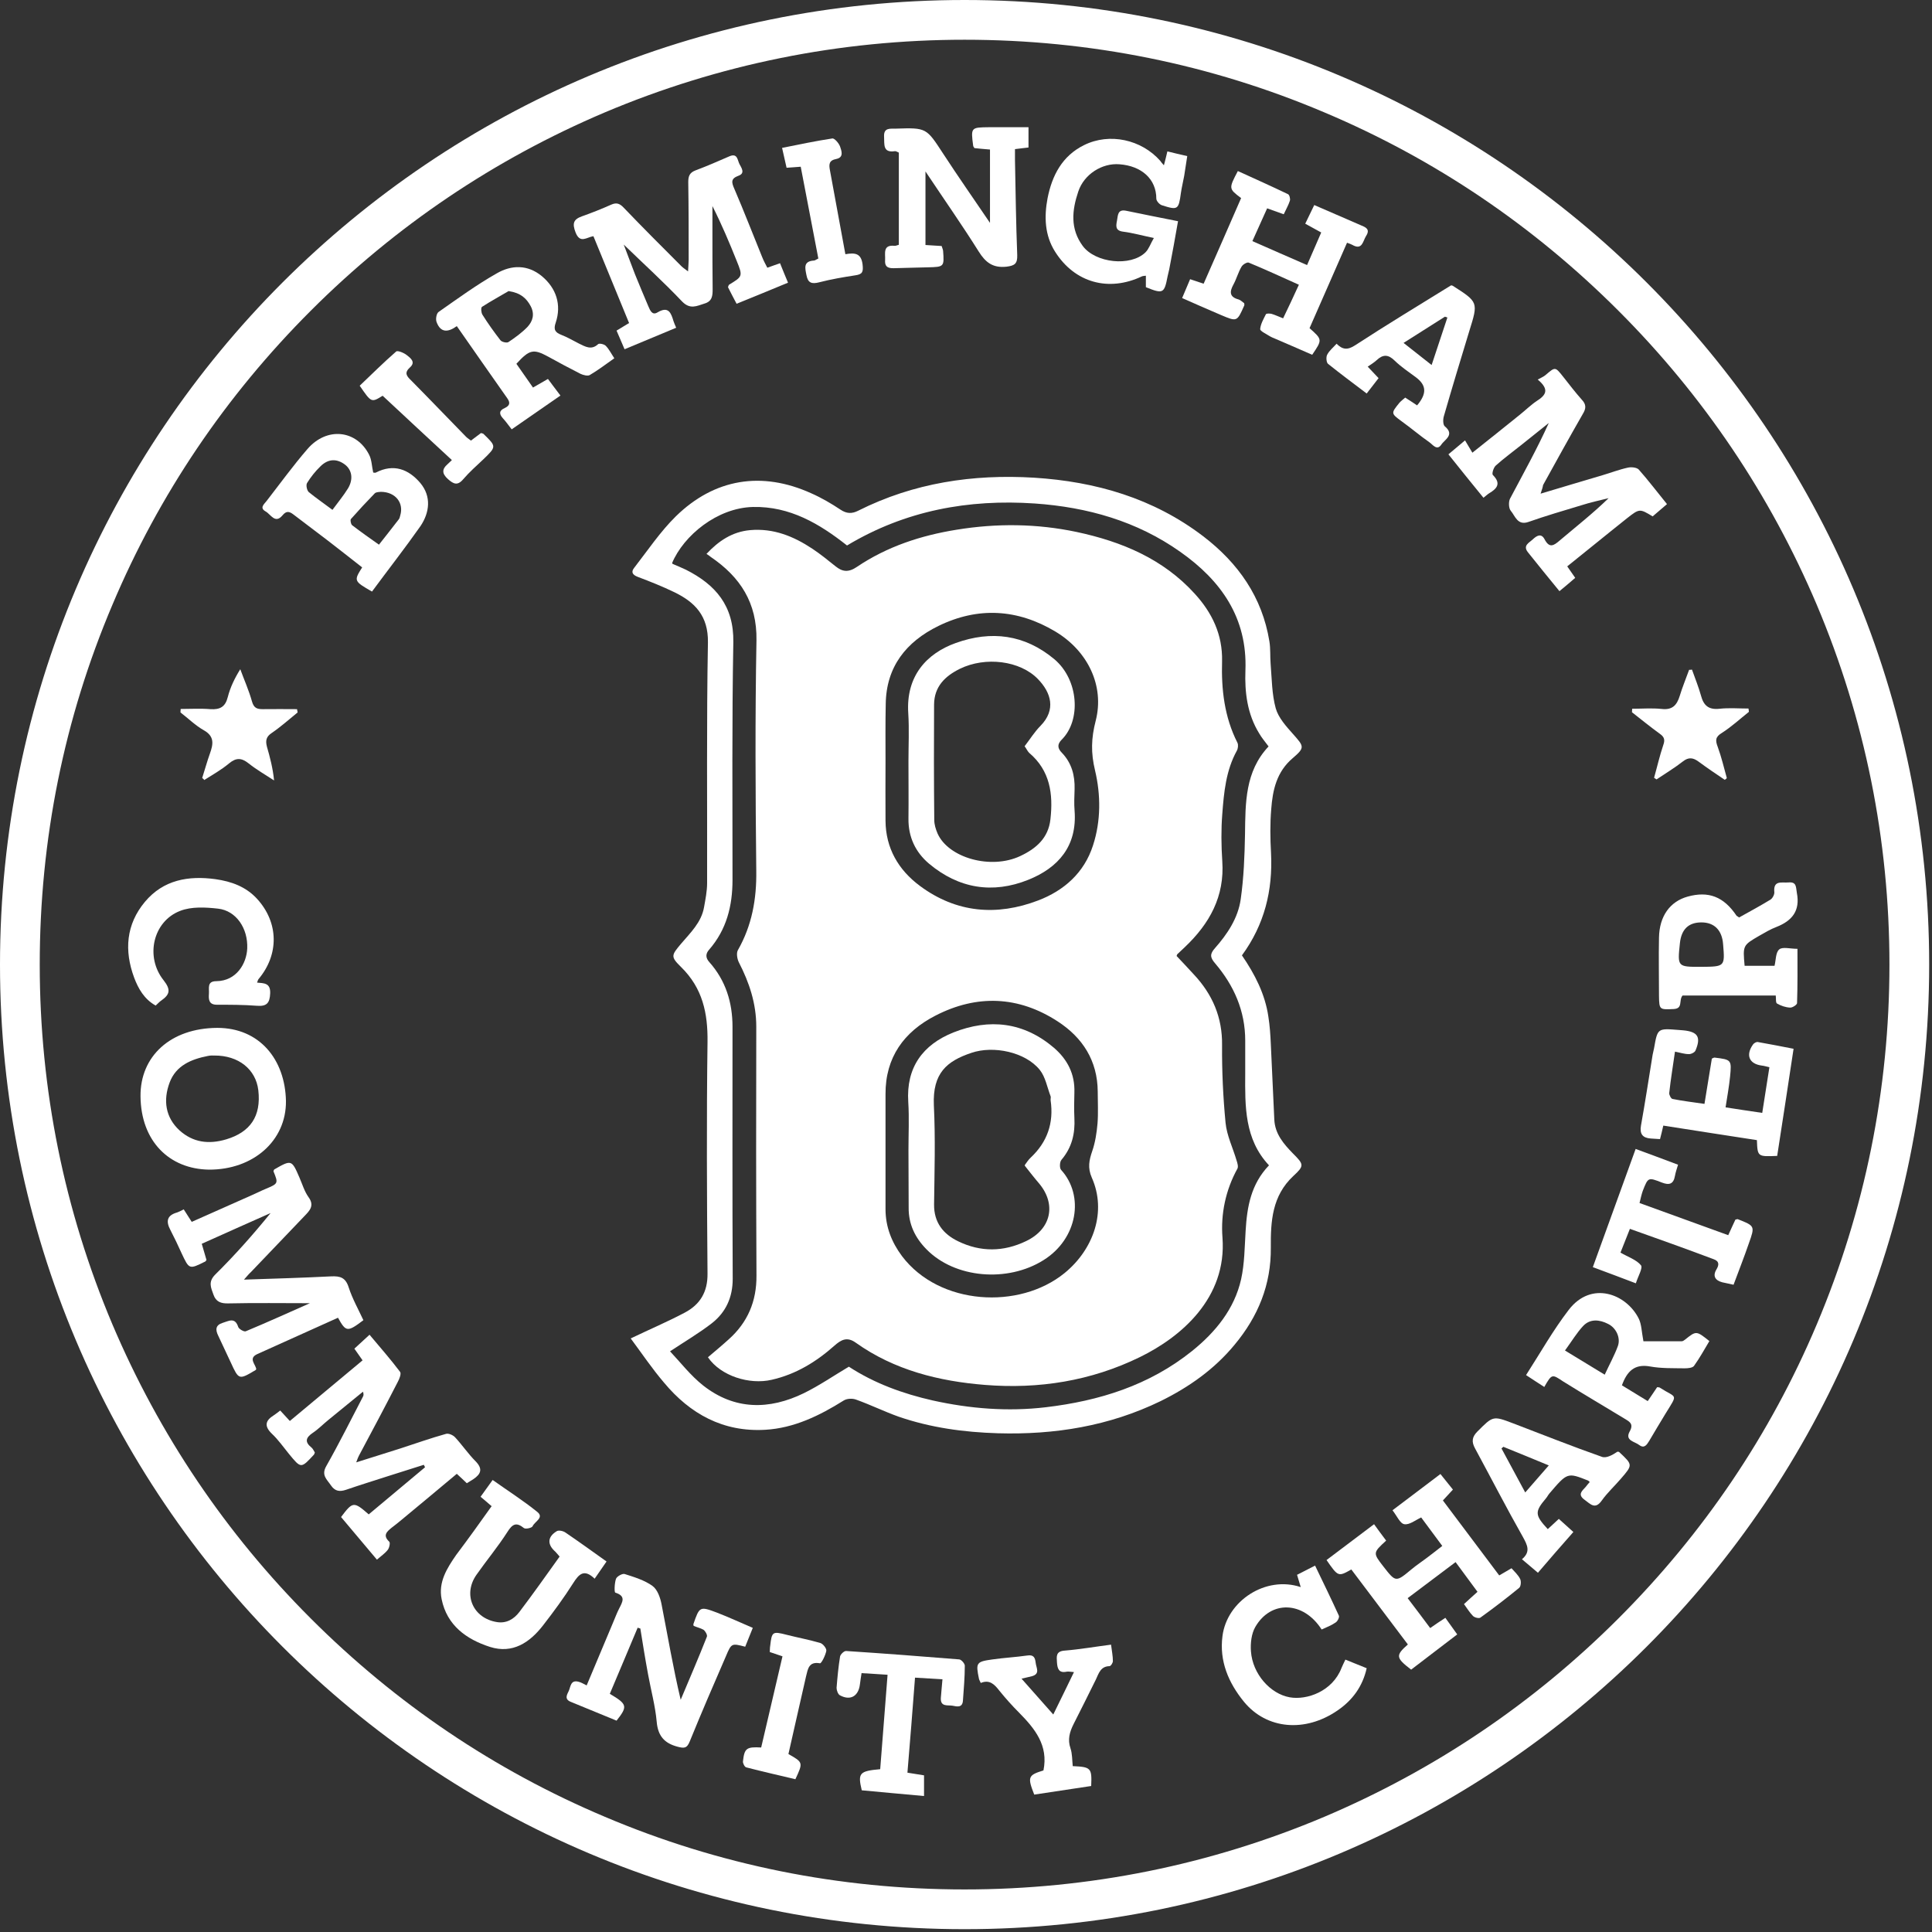 <svg width="137" height="137" viewBox="0 0 137 137" fill="none" xmlns="http://www.w3.org/2000/svg">
<rect x="0" y="0" width="137" height="137" fill="#333333" stroke="none"/>
<path d="M44.724 94.909C46.089 94.255 47.353 93.718 48.558 93.079C49.633 92.512 50.185 91.626 50.171 90.319C50.127 84.843 50.098 79.381 50.171 73.905C50.2 71.843 49.822 70.071 48.297 68.575C47.542 67.834 47.6 67.746 48.297 66.919C48.965 66.134 49.735 65.408 49.924 64.333C50.025 63.767 50.142 63.186 50.142 62.619C50.156 56.925 50.098 51.246 50.2 45.552C50.229 43.678 49.285 42.705 47.818 41.993C46.975 41.586 46.103 41.238 45.218 40.904C44.84 40.758 44.738 40.555 44.971 40.264C45.929 39.03 46.815 37.708 47.919 36.619C50.664 33.931 54.02 33.394 57.52 34.977C58.247 35.297 58.944 35.703 59.598 36.139C60.033 36.43 60.411 36.444 60.861 36.212C64.798 34.236 68.981 33.612 73.324 33.873C77.696 34.149 81.778 35.326 85.322 38.028C87.806 39.93 89.505 42.342 90.014 45.479C90.101 46.002 90.057 46.539 90.101 47.077C90.188 48.137 90.188 49.227 90.464 50.229C90.653 50.897 91.205 51.507 91.684 52.045C92.469 52.931 92.556 53.003 91.67 53.759C90.522 54.732 90.246 56.025 90.144 57.375C90.057 58.407 90.072 59.453 90.13 60.498C90.261 63.142 89.665 65.568 88.067 67.746C88.983 69.083 89.709 70.492 89.941 72.09C90.043 72.729 90.086 73.382 90.115 74.036C90.203 75.823 90.275 77.595 90.362 79.381C90.406 80.398 91.016 81.11 91.684 81.793C92.469 82.577 92.498 82.664 91.713 83.39C90.203 84.799 90.101 86.6 90.115 88.46C90.144 91.089 89.215 93.355 87.544 95.359C86.106 97.102 84.305 98.366 82.301 99.354C78.655 101.126 74.791 101.75 70.768 101.634C68.356 101.562 66.003 101.242 63.723 100.458C62.706 100.095 61.733 99.615 60.716 99.252C60.455 99.15 60.062 99.165 59.83 99.31C58.116 100.385 56.3 101.271 54.267 101.387C51.289 101.562 48.936 100.269 47.077 98.032C46.234 97.044 45.523 95.984 44.724 94.909ZM89.985 82.635C88.242 80.776 88.285 78.452 88.3 76.113C88.3 75.343 88.3 74.559 88.3 73.789C88.3 71.683 87.501 69.882 86.165 68.313C85.801 67.892 85.787 67.645 86.15 67.238C87.036 66.236 87.791 65.103 87.98 63.767C88.198 62.241 88.256 60.702 88.285 59.162C88.314 56.925 88.285 54.703 89.956 52.931C89.694 52.582 89.462 52.306 89.287 52.001C88.445 50.636 88.256 49.096 88.314 47.542C88.46 43.809 86.586 41.165 83.695 39.132C80.616 36.953 77.115 35.965 73.382 35.703C68.676 35.384 64.202 36.197 60.062 38.681C58.116 37.142 56.01 35.892 53.395 35.95C50.853 36.009 48.471 37.984 47.658 39.93C47.672 39.945 47.687 39.974 47.701 39.989C48.006 40.119 48.326 40.25 48.631 40.395C50.737 41.456 52.044 42.952 52.001 45.537C51.899 51.144 51.943 56.765 51.943 62.387C51.943 64.246 51.522 65.916 50.287 67.34C50.025 67.63 50.025 67.921 50.301 68.226C51.463 69.533 51.943 71.087 51.943 72.816C51.943 78.771 51.928 84.727 51.957 90.682C51.957 91.989 51.478 93.05 50.476 93.834C49.575 94.531 48.587 95.112 47.513 95.824C48.253 96.608 48.965 97.538 49.866 98.25C52.088 99.993 54.543 99.993 57.012 98.787C58.102 98.25 59.118 97.553 60.193 96.913C61.994 98.09 64.028 98.831 66.149 99.31C68.778 99.891 71.45 100.109 74.152 99.79C77.958 99.339 81.502 98.235 84.538 95.795C86.194 94.459 87.53 92.832 88.009 90.711C88.256 89.593 88.256 88.416 88.329 87.269C88.43 85.569 88.707 83.971 89.985 82.635Z" fill="white"/>
<path d="M54.412 18.985C54.746 18.869 55.008 18.767 55.313 18.665C55.502 19.145 55.676 19.551 55.879 20.045C54.659 20.554 53.483 21.033 52.233 21.541C52.015 21.135 51.812 20.742 51.623 20.365C51.652 20.278 51.667 20.22 51.696 20.19C52.654 19.609 52.684 19.595 52.248 18.52C51.725 17.213 51.173 15.905 50.519 14.613C50.519 15.266 50.519 15.934 50.519 16.588C50.519 17.895 50.519 19.203 50.534 20.51C50.534 20.975 50.505 21.367 49.953 21.527C49.401 21.701 48.936 21.962 48.37 21.381C47.048 19.987 45.624 18.694 44.23 17.343C44.491 18.026 44.753 18.738 45.029 19.45C45.334 20.205 45.653 20.96 45.973 21.716C46.104 22.021 46.249 22.384 46.627 22.151C47.411 21.686 47.585 22.195 47.76 22.776C47.803 22.907 47.861 23.037 47.948 23.241C46.728 23.749 45.537 24.243 44.288 24.766C44.084 24.301 43.91 23.894 43.721 23.444C44.012 23.27 44.273 23.11 44.608 22.907C43.765 20.859 42.922 18.811 42.08 16.748C41.601 16.82 41.136 17.3 40.816 16.486C40.569 15.847 40.657 15.557 41.267 15.339C41.964 15.092 42.661 14.816 43.344 14.511C43.707 14.351 43.939 14.424 44.215 14.714C45.566 16.123 46.946 17.503 48.326 18.883C48.442 18.999 48.573 19.072 48.791 19.246C48.805 18.898 48.834 18.665 48.834 18.433C48.834 16.588 48.834 14.758 48.805 12.913C48.805 12.507 48.892 12.245 49.314 12.085C50.127 11.78 50.926 11.432 51.725 11.083C52.306 10.836 52.291 11.359 52.437 11.635C52.582 11.911 52.858 12.289 52.364 12.463C51.812 12.666 51.87 12.928 52.074 13.393C52.756 14.976 53.381 16.603 54.034 18.2C54.151 18.506 54.296 18.752 54.412 18.985Z" fill="white"/>
<path d="M17.3 90.74C19.479 90.668 21.497 90.609 23.488 90.508C24.127 90.479 24.504 90.595 24.722 91.278C24.984 92.091 25.419 92.861 25.768 93.616C24.635 94.473 24.533 94.459 23.967 93.442C22.064 94.299 20.161 95.156 18.258 96.013C17.576 96.318 18.128 96.739 18.171 97.088C18.142 97.131 18.128 97.16 18.113 97.16C16.936 97.858 16.936 97.858 16.355 96.594C16.065 95.969 15.76 95.33 15.47 94.706C15.266 94.284 15.281 93.965 15.789 93.805C16.225 93.674 16.661 93.384 16.893 94.096C16.936 94.241 17.314 94.459 17.43 94.401C18.97 93.761 20.495 93.064 21.977 92.411C20.045 92.411 18.113 92.382 16.196 92.425C15.658 92.44 15.31 92.309 15.135 91.8C14.961 91.307 14.743 90.9 15.266 90.377C16.646 89.012 17.939 87.559 19.188 86.019C17.59 86.731 15.978 87.443 14.307 88.198C14.424 88.605 14.54 88.997 14.642 89.346C14.598 89.404 14.583 89.433 14.569 89.447C13.407 90.028 13.421 90.028 12.869 88.852C12.623 88.3 12.361 87.763 12.085 87.225C11.751 86.6 11.838 86.179 12.564 85.976C12.695 85.932 12.826 85.86 13.029 85.758C13.204 86.034 13.378 86.31 13.596 86.644C15.034 86.005 16.472 85.366 17.91 84.727C18.215 84.596 18.52 84.436 18.839 84.305C19.74 83.928 19.74 83.913 19.391 83.056C19.406 83.013 19.42 82.955 19.449 82.925C20.67 82.228 20.684 82.228 21.236 83.507C21.439 83.971 21.585 84.48 21.875 84.886C22.326 85.496 21.948 85.86 21.585 86.237C20.321 87.559 19.057 88.881 17.794 90.203C17.648 90.334 17.532 90.479 17.3 90.74Z" fill="white"/>
<path d="M19.871 100.022C20.118 100.283 20.306 100.501 20.553 100.763C22.282 99.325 23.981 97.901 25.71 96.463C25.507 96.173 25.347 95.94 25.129 95.635C25.463 95.33 25.783 95.04 26.204 94.647C26.959 95.548 27.7 96.391 28.368 97.277C28.47 97.407 28.325 97.77 28.208 97.988C27.308 99.746 26.378 101.489 25.448 103.232C25.39 103.334 25.361 103.435 25.26 103.697C26.393 103.334 27.409 103.029 28.397 102.709C29.472 102.36 30.532 101.983 31.622 101.678C31.811 101.62 32.13 101.765 32.275 101.925C32.784 102.477 33.205 103.101 33.728 103.624C34.251 104.162 34.106 104.525 33.568 104.888C33.423 104.975 33.292 105.062 33.103 105.178C32.886 104.975 32.668 104.757 32.392 104.51C31.055 105.629 29.733 106.733 28.397 107.837C28.194 108.011 27.976 108.171 27.773 108.33C27.439 108.606 27.119 108.868 27.598 109.318C27.685 109.391 27.613 109.754 27.497 109.899C27.308 110.146 27.046 110.32 26.727 110.596C25.87 109.58 25.027 108.577 24.185 107.575C25.013 106.471 25.085 106.457 26.146 107.386C27.468 106.282 28.804 105.164 30.14 104.045C30.111 103.987 30.082 103.929 30.053 103.871C29.196 104.147 28.339 104.409 27.482 104.685C26.494 105.004 25.507 105.309 24.533 105.643C24.098 105.788 23.764 105.759 23.473 105.338C23.183 104.902 22.761 104.612 23.139 103.958C24.054 102.346 24.882 100.675 25.739 99.034C25.783 98.962 25.797 98.86 25.739 98.686C24.926 99.354 24.098 100.022 23.284 100.69C22.907 100.995 22.573 101.344 22.18 101.605C21.686 101.939 21.585 102.244 22.093 102.651C22.195 102.738 22.253 102.883 22.326 103C22.297 103.058 22.297 103.101 22.267 103.145C21.338 104.147 21.352 104.147 20.481 103.087C20.089 102.607 19.726 102.084 19.275 101.663C18.723 101.126 18.81 100.734 19.42 100.356C19.551 100.269 19.682 100.167 19.871 100.022Z" fill="white"/>
<path d="M109.245 35.006C110.829 34.527 112.223 34.12 113.632 33.699C114.228 33.524 114.823 33.292 115.433 33.161C115.68 33.103 116.058 33.147 116.203 33.292C116.886 34.062 117.51 34.89 118.208 35.747C117.83 36.066 117.51 36.342 117.191 36.618C116.276 36.066 116.261 36.052 115.375 36.749C113.966 37.867 112.572 39.015 111.134 40.162C111.323 40.438 111.482 40.671 111.7 40.976C111.352 41.281 110.988 41.586 110.582 41.92C109.812 40.976 109.071 40.075 108.345 39.16C107.967 38.681 108.432 38.492 108.693 38.245C108.969 37.984 109.289 37.795 109.521 38.23C109.87 38.899 110.175 38.695 110.611 38.318C111.758 37.344 112.949 36.415 114.068 35.325C113.414 35.485 112.761 35.63 112.121 35.834C110.872 36.212 109.623 36.575 108.388 37.01C107.604 37.286 107.444 36.589 107.125 36.212C106.979 36.037 106.965 35.572 107.081 35.355C108.011 33.597 108.984 31.854 109.826 29.995C109.173 30.517 108.519 31.041 107.865 31.563C107.27 32.043 106.645 32.493 106.064 33.016C105.905 33.161 105.774 33.597 105.861 33.684C106.457 34.28 106.166 34.643 105.6 34.977C105.483 35.05 105.382 35.151 105.193 35.296C104.365 34.28 103.551 33.277 102.709 32.217C103.087 31.898 103.435 31.607 103.886 31.229C104.074 31.534 104.234 31.81 104.408 32.101C105.614 31.142 106.689 30.285 107.749 29.428C108.171 29.094 108.548 28.716 108.984 28.426C109.594 28.034 109.914 27.642 109.042 26.915C109.274 26.785 109.463 26.712 109.594 26.596C110.291 26 110.277 26 110.843 26.712C111.279 27.264 111.7 27.816 112.165 28.339C112.499 28.687 112.47 28.978 112.238 29.355C111.279 31.026 110.349 32.711 109.42 34.396C109.405 34.512 109.362 34.672 109.245 35.006Z" fill="white"/>
<path d="M92.105 20.191C90.871 19.639 89.709 19.101 88.547 18.622C88.43 18.578 88.125 18.753 88.038 18.912C87.806 19.304 87.69 19.755 87.472 20.161C87.181 20.684 87.167 21.062 87.835 21.236C87.98 21.28 88.111 21.425 88.227 21.498C88.227 21.585 88.256 21.628 88.227 21.672C87.719 22.82 87.719 22.82 86.586 22.34C85.685 21.963 84.785 21.556 83.826 21.135C84.029 20.655 84.204 20.249 84.392 19.798C84.756 19.915 85.031 20.016 85.351 20.118C86.252 18.07 87.138 16.051 88.009 14.046C87.123 13.378 87.123 13.378 87.777 12.129C88.953 12.666 90.159 13.204 91.335 13.77C91.437 13.814 91.51 14.104 91.466 14.235C91.365 14.555 91.19 14.845 91.031 15.194C90.638 15.049 90.261 14.918 89.854 14.773C89.505 15.557 89.186 16.269 88.808 17.097C90.086 17.663 91.35 18.215 92.686 18.796C93.035 17.997 93.355 17.256 93.689 16.486C93.282 16.269 92.962 16.08 92.556 15.862C92.759 15.441 92.962 15.02 93.195 14.54C94.328 15.034 95.403 15.499 96.478 15.964C96.826 16.109 97.189 16.24 96.87 16.733C96.637 17.097 96.608 17.779 95.882 17.358C95.809 17.314 95.708 17.285 95.519 17.213C94.618 19.261 93.747 21.265 92.861 23.27C93.776 24.083 93.776 24.083 93.049 25.158C92.207 24.795 91.365 24.417 90.508 24.054C90.333 23.982 90.144 23.909 89.985 23.807C89.752 23.662 89.36 23.473 89.36 23.343C89.389 22.979 89.593 22.631 89.767 22.282C89.796 22.224 90.028 22.224 90.159 22.253C90.406 22.326 90.653 22.442 90.987 22.573C91.35 21.832 91.699 21.076 92.105 20.191Z" fill="white"/>
<path d="M69.097 10.502C69.054 10.415 69.01 10.386 69.01 10.342C68.836 9.035 68.85 9.035 70.129 9.021C71.044 9.021 71.959 9.021 72.932 9.021C72.932 9.529 72.932 9.965 72.932 10.459C72.641 10.488 72.365 10.531 71.973 10.575C71.973 10.836 71.973 11.098 71.973 11.345C72.017 13.596 72.046 15.847 72.133 18.099C72.148 18.694 71.959 18.84 71.363 18.912C70.404 19.014 69.882 18.607 69.402 17.837C68.226 15.964 66.962 14.162 65.626 12.158C65.626 13.988 65.626 15.644 65.626 17.373C65.989 17.402 66.367 17.416 66.773 17.445C66.802 17.561 66.86 17.663 66.875 17.779C66.962 18.927 66.948 18.927 65.785 18.956C65.03 18.97 64.289 18.999 63.534 19.014C63.127 19.029 62.721 19.043 62.764 18.448C62.793 17.983 62.575 17.343 63.432 17.431C63.52 17.445 63.607 17.387 63.737 17.358C63.737 15.165 63.737 13.001 63.737 10.822C63.621 10.778 63.534 10.706 63.461 10.72C62.59 10.851 62.721 10.241 62.691 9.703C62.648 9.021 63.142 9.137 63.52 9.122C65.713 9.05 65.684 9.064 66.889 10.909C67.95 12.536 69.068 14.133 70.201 15.804C70.201 14.017 70.201 12.332 70.201 10.604C69.765 10.575 69.417 10.531 69.097 10.502Z" fill="white"/>
<path d="M98.293 109.245C97.349 110.117 97.349 110.117 98.104 111.09C98.976 112.208 98.976 112.208 100.094 111.279C100.443 110.988 100.821 110.741 101.184 110.465C101.532 110.204 101.866 109.942 102.273 109.623C101.765 108.94 101.271 108.272 100.777 107.604C100.37 107.793 99.949 108.141 99.586 108.083C99.281 108.04 99.063 107.502 98.743 107.095C99.891 106.238 100.98 105.396 102.142 104.524C102.447 104.902 102.723 105.251 103.028 105.628C102.782 105.904 102.549 106.137 102.317 106.398C103.639 108.156 104.96 109.913 106.311 111.714C106.602 111.555 106.849 111.395 107.183 111.206C107.386 111.438 107.648 111.671 107.793 111.961C107.88 112.136 107.851 112.499 107.72 112.601C106.834 113.327 105.904 114.039 104.975 114.707C104.873 114.779 104.568 114.707 104.452 114.591C104.22 114.358 104.045 114.068 103.813 113.748C104.132 113.458 104.423 113.182 104.771 112.877C104.263 112.194 103.769 111.526 103.217 110.77C102.084 111.627 100.98 112.455 99.818 113.327C100.37 114.053 100.879 114.721 101.416 115.447C101.765 115.201 102.113 114.968 102.491 114.721C102.767 115.113 103.028 115.477 103.333 115.898C102.215 116.755 101.14 117.568 100.065 118.396C98.976 117.554 98.947 117.394 99.833 116.61C98.496 114.837 97.16 113.065 95.824 111.293C94.894 111.816 94.894 111.816 94.066 110.625C95.17 109.797 96.274 108.955 97.436 108.083C97.741 108.504 98.017 108.882 98.293 109.245Z" fill="white"/>
<path d="M49.183 115.288C49.168 115.215 49.168 115.186 49.168 115.172C49.604 113.908 49.619 113.894 50.853 114.358C51.681 114.678 52.495 115.056 53.381 115.433C53.192 115.913 53.018 116.334 52.843 116.77C51.885 116.523 51.87 116.508 51.478 117.438C50.606 119.442 49.735 121.461 48.907 123.495C48.704 124.003 48.486 123.974 48.035 123.858C47.106 123.611 46.656 123.088 46.568 122.1C46.467 120.967 46.162 119.863 45.958 118.745C45.755 117.656 45.581 116.566 45.406 115.477C45.348 115.462 45.276 115.448 45.218 115.419C44.564 116.987 43.896 118.556 43.242 120.11C44.491 120.851 44.52 120.996 43.721 122.013C42.647 121.577 41.557 121.127 40.468 120.677C40.003 120.488 40.206 120.169 40.337 119.893C40.468 119.587 40.468 119.108 41.02 119.253C41.209 119.297 41.368 119.399 41.601 119.515C42.225 118.019 42.85 116.537 43.474 115.056C43.62 114.721 43.736 114.387 43.91 114.053C44.143 113.589 44.404 113.182 43.634 112.935C43.547 112.906 43.576 112.267 43.678 111.962C43.736 111.787 44.128 111.569 44.288 111.613C44.971 111.831 45.697 112.049 46.263 112.456C46.627 112.717 46.83 113.313 46.917 113.792C47.353 116.014 47.73 118.266 48.268 120.532C48.892 119.05 49.532 117.568 50.127 116.058C50.171 115.942 50.025 115.666 49.88 115.564C49.677 115.448 49.401 115.39 49.183 115.288Z" fill="white"/>
<path d="M82.533 11.722C82.635 11.33 82.707 11.068 82.78 10.734C83.245 10.85 83.666 10.952 84.189 11.068C84.116 11.547 84.044 12.012 83.971 12.477C83.898 12.884 83.797 13.276 83.739 13.683C83.579 14.874 83.521 14.917 82.388 14.554C82.214 14.496 81.996 14.249 81.996 14.089C81.996 12.695 80.95 11.765 79.381 11.649C78.147 11.547 76.868 12.361 76.462 13.581C76.011 14.917 75.88 16.225 76.781 17.445C77.682 18.65 80.165 18.926 81.226 17.895C81.473 17.648 81.589 17.27 81.821 16.878C80.993 16.704 80.325 16.515 79.643 16.428C79.076 16.355 79.134 16.021 79.207 15.644C79.279 15.28 79.236 14.816 79.861 14.946C81.037 15.193 82.228 15.426 83.535 15.687C83.332 16.849 83.129 17.982 82.911 19.101C82.882 19.261 82.824 19.435 82.795 19.595C82.562 20.815 82.475 20.858 81.255 20.364C81.255 20.117 81.255 19.856 81.255 19.551C81.153 19.566 81.052 19.566 80.979 19.595C78.626 20.713 76.215 20.059 74.82 17.852C74.079 16.689 74.036 15.368 74.283 14.06C74.602 12.448 75.314 11.054 76.883 10.284C78.684 9.398 80.935 9.892 82.272 11.402C82.344 11.504 82.402 11.576 82.533 11.722Z" fill="white"/>
<path d="M26.378 41.949C25.085 41.209 25.085 41.179 25.681 40.235C24.867 39.596 24.054 38.957 23.226 38.318C22.427 37.708 21.614 37.098 20.815 36.488C20.51 36.255 20.306 36.212 20.03 36.546C19.508 37.17 19.203 36.473 18.84 36.27C18.375 36.008 18.738 35.747 18.912 35.515C19.871 34.28 20.786 33.016 21.803 31.84C23.168 30.256 25.274 30.474 26.175 32.246C26.364 32.61 26.364 33.074 26.465 33.51C26.523 33.51 26.596 33.539 26.654 33.51C27.918 32.856 28.978 33.278 29.806 34.251C30.605 35.21 30.46 36.343 29.821 37.301C28.717 38.87 27.526 40.395 26.378 41.949ZM27.017 34.876C26.945 34.89 26.698 34.876 26.581 34.977C26 35.573 25.434 36.183 24.882 36.807C24.824 36.88 24.882 37.17 24.969 37.243C25.594 37.722 26.233 38.173 26.872 38.623C27.337 38.028 27.816 37.432 28.281 36.822C28.339 36.749 28.354 36.648 28.383 36.546C28.644 35.674 28.063 34.89 27.017 34.876ZM23.575 36.154C23.967 35.616 24.359 35.151 24.679 34.629C25.071 33.975 24.955 33.321 24.461 32.944C23.88 32.508 23.27 32.522 22.718 33.074C22.355 33.423 22.035 33.83 21.774 34.251C21.686 34.396 21.759 34.759 21.89 34.89C22.384 35.297 22.936 35.674 23.575 36.154Z" fill="white"/>
<path d="M123.32 65.059C124.047 64.653 124.802 64.246 125.543 63.795C125.688 63.708 125.833 63.432 125.819 63.273C125.732 62.387 126.356 62.619 126.821 62.575C127.417 62.517 127.344 62.924 127.417 63.316C127.663 64.58 127.082 65.292 125.979 65.727C125.557 65.887 125.165 66.12 124.758 66.352C123.582 67.035 123.582 67.035 123.713 68.487C124.41 68.487 125.122 68.487 125.833 68.487C125.935 68.095 125.906 67.543 126.167 67.325C126.4 67.122 126.937 67.282 127.46 67.282C127.46 68.589 127.475 69.853 127.431 71.131C127.431 71.247 127.097 71.465 126.937 71.45C126.618 71.436 126.284 71.32 126.008 71.16C125.906 71.102 125.949 70.797 125.92 70.593C123.684 70.593 121.476 70.593 119.311 70.593C119.021 70.942 119.369 71.523 118.672 71.552C117.685 71.596 117.655 71.61 117.641 70.623C117.641 69.243 117.612 67.863 117.641 66.483C117.67 64.958 118.425 63.926 119.675 63.578C121.156 63.171 122.231 63.578 123.146 64.943C123.19 64.972 123.233 64.987 123.32 65.059ZM120.619 68.56C122.318 68.545 122.318 68.545 122.187 66.962C122.115 65.96 121.563 65.408 120.648 65.408C119.733 65.408 119.224 65.902 119.123 66.889C118.948 68.56 118.948 68.56 120.619 68.56Z" fill="white"/>
<path d="M36.284 30.445C36.052 30.155 35.878 29.893 35.66 29.661C35.384 29.356 35.384 29.109 35.791 28.935C36.125 28.775 36.212 28.586 35.979 28.252C34.788 26.567 33.612 24.868 32.392 23.125C31.796 23.56 31.244 23.633 30.953 22.82C30.881 22.616 30.953 22.224 31.099 22.122C32.45 21.178 33.8 20.19 35.239 19.377C36.27 18.782 37.417 18.752 38.42 19.58C39.451 20.437 39.828 21.614 39.407 22.878C39.233 23.372 39.364 23.575 39.814 23.749C40.235 23.909 40.642 24.156 41.049 24.359C41.499 24.577 41.935 24.853 42.414 24.403C42.501 24.33 42.835 24.403 42.952 24.519C43.184 24.751 43.329 25.056 43.562 25.405C42.966 25.826 42.414 26.247 41.819 26.596C41.673 26.683 41.354 26.596 41.165 26.509C40.395 26.117 39.625 25.71 38.87 25.289C37.824 24.722 37.548 24.78 36.618 25.797C36.996 26.335 37.388 26.901 37.795 27.482C38.173 27.264 38.478 27.09 38.855 26.872C39.131 27.235 39.393 27.598 39.741 28.049C38.579 28.862 37.446 29.632 36.284 30.445ZM36.066 20.641C35.529 20.96 34.832 21.338 34.178 21.759C34.091 21.817 34.12 22.166 34.207 22.311C34.599 22.936 35.035 23.546 35.486 24.127C35.587 24.258 35.936 24.33 36.052 24.258C36.531 23.938 37.011 23.589 37.403 23.183C37.781 22.776 37.926 22.282 37.635 21.716C37.33 21.149 36.923 20.771 36.066 20.641Z" fill="white"/>
<path d="M109.507 98.351C109.071 98.075 108.679 97.814 108.214 97.509C109.231 95.925 110.131 94.328 111.235 92.89C112.848 90.783 115.332 91.757 116.203 93.5C116.406 93.906 116.406 94.429 116.537 95.112C117.38 95.112 118.309 95.112 119.239 95.112C119.326 95.112 119.413 95.054 119.486 94.996C120.285 94.357 120.285 94.357 121.214 95.097C120.866 95.678 120.532 96.288 120.125 96.855C120.023 97 119.689 97.029 119.471 97.029C118.643 97.015 117.815 97.044 117.016 96.899C115.913 96.695 115.375 97.233 115.012 98.235C115.608 98.598 116.203 98.961 116.842 99.353C117.075 99.005 117.292 98.7 117.51 98.366C117.583 98.38 117.67 98.366 117.714 98.409C118.905 99.179 119.006 98.772 118.106 100.239C117.714 100.879 117.336 101.518 116.958 102.157C116.784 102.433 116.61 102.752 116.232 102.462C115.913 102.215 115.201 102.157 115.564 101.503C115.884 100.937 115.506 100.791 115.157 100.573C113.719 99.702 112.267 98.845 110.843 97.959C110.059 97.436 110.044 97.407 109.507 98.351ZM110.974 95.766C111.962 96.361 112.819 96.884 113.792 97.48C114.126 96.753 114.475 96.129 114.721 95.461C114.939 94.879 114.605 94.153 114.024 93.877C113.429 93.572 112.761 93.5 112.267 94.022C111.816 94.502 111.453 95.112 110.974 95.766Z" fill="white"/>
<path d="M14.816 82.94C11.998 82.896 9.993 80.921 9.964 77.74C9.935 74.907 12.085 72.903 15.411 72.888C18.404 72.888 20.219 75.125 20.277 78.074C20.306 80.892 17.953 82.954 14.816 82.94ZM15.194 74.849C15.135 74.849 14.932 74.835 14.743 74.878C13.552 75.111 12.477 75.561 12.027 76.766C11.562 78.016 11.722 79.236 12.739 80.165C13.683 81.008 14.787 81.168 16.05 80.79C17.735 80.282 18.534 79.163 18.317 77.304C18.142 75.837 16.922 74.835 15.194 74.849Z" fill="white"/>
<path d="M34.861 106.805C34.585 106.558 34.367 106.384 34.077 106.137C34.353 105.759 34.614 105.382 34.934 104.946C36.038 105.73 37.112 106.413 38.1 107.212C38.608 107.618 37.911 107.894 37.766 108.229C37.722 108.345 37.272 108.446 37.156 108.359C36.618 107.924 36.343 108.054 35.979 108.635C35.311 109.681 34.498 110.654 33.786 111.671C32.798 113.08 33.554 114.765 35.253 115.026C35.921 115.128 36.444 114.809 36.822 114.315C37.795 113.036 38.725 111.715 39.683 110.378C39.553 110.233 39.48 110.131 39.378 110.03C38.797 109.521 38.812 108.984 39.48 108.577C39.625 108.49 39.945 108.563 40.105 108.679C41.063 109.332 41.993 110.001 43.01 110.727C42.734 111.134 42.472 111.511 42.167 111.947C41.412 111.221 41.049 111.627 40.642 112.267C39.988 113.298 39.262 114.286 38.507 115.259C37.563 116.479 36.343 117.292 34.745 116.784C33.074 116.247 31.694 115.259 31.317 113.4C31.07 112.194 31.694 111.206 32.348 110.262C33.191 109.144 34.004 108.011 34.861 106.805Z" fill="white"/>
<path d="M124.962 78.916C125.136 77.798 125.296 76.752 125.47 75.677C125.252 75.633 125.093 75.575 124.933 75.561C124.032 75.445 123.771 74.82 124.308 74.065C124.381 73.963 124.541 73.876 124.642 73.89C125.47 74.036 126.298 74.195 127.184 74.37C126.792 76.941 126.414 79.468 126.022 81.966C124.628 82.025 124.628 82.025 124.584 80.848C122.391 80.514 120.183 80.165 117.946 79.817C117.873 80.151 117.801 80.441 117.714 80.775C117.467 80.761 117.249 80.746 117.045 80.732C116.479 80.688 116.261 80.412 116.363 79.817C116.653 78.204 116.9 76.578 117.162 74.965C117.191 74.747 117.249 74.544 117.292 74.326C117.539 72.917 117.539 72.917 119.006 73.033C119.123 73.048 119.253 73.048 119.37 73.062C120.401 73.164 120.633 73.542 120.227 74.5C120.168 74.631 119.907 74.762 119.747 74.747C119.442 74.747 119.152 74.646 118.774 74.573C118.629 75.604 118.469 76.549 118.367 77.507C118.353 77.638 118.498 77.914 118.6 77.928C119.326 78.074 120.067 78.161 120.866 78.277C121.054 77.159 121.214 76.098 121.389 75.067C121.49 75.023 121.534 74.994 121.577 74.994C122.783 75.14 122.798 75.154 122.681 76.345C122.609 77.057 122.478 77.769 122.362 78.524C123.219 78.655 124.047 78.785 124.962 78.916Z" fill="white"/>
<path d="M99.644 28.194C99.978 28.412 100.24 28.572 100.487 28.746C101.198 27.903 101.155 27.308 100.385 26.741C99.876 26.364 99.353 26.015 98.903 25.579C98.453 25.129 98.075 25.114 97.625 25.536C97.451 25.695 97.247 25.826 96.986 26C97.233 26.262 97.465 26.509 97.756 26.814C97.48 27.177 97.204 27.526 96.913 27.903C95.955 27.177 95.054 26.509 94.168 25.797C94.052 25.695 94.023 25.318 94.11 25.158C94.255 24.867 94.531 24.65 94.778 24.374C95.199 24.795 95.548 24.838 96.085 24.49C98.337 23.023 100.646 21.628 102.898 20.234C102.97 20.248 102.985 20.248 103.014 20.263C104.83 21.425 104.83 21.425 104.19 23.473C103.58 25.477 102.97 27.482 102.389 29.501C102.317 29.719 102.317 30.111 102.447 30.227C103.188 30.837 102.433 31.172 102.201 31.535C101.895 31.985 101.59 31.52 101.358 31.36C100.69 30.895 100.065 30.358 99.397 29.879C98.627 29.312 98.627 29.312 99.237 28.557C99.368 28.412 99.499 28.325 99.644 28.194ZM102.636 22.514C102.578 22.5 102.52 22.471 102.462 22.456C101.518 23.052 100.574 23.647 99.528 24.316C100.225 24.867 100.835 25.347 101.518 25.884C101.91 24.708 102.273 23.604 102.636 22.514Z" fill="white"/>
<path d="M112.731 105.091C112.644 105.018 112.63 104.989 112.615 104.989C111.148 104.408 111.148 104.408 109.87 105.904C109.783 106.006 109.71 106.151 109.623 106.253C108.824 107.197 108.824 107.43 109.754 108.432C110.001 108.199 110.262 107.967 110.538 107.706C110.872 108.011 111.192 108.301 111.569 108.635C110.712 109.608 109.899 110.538 109.056 111.526C108.679 111.206 108.33 110.916 107.923 110.567C108.548 110.044 108.316 109.579 107.996 108.998C106.82 106.921 105.73 104.801 104.597 102.709C104.336 102.23 104.379 101.895 104.771 101.503C105.875 100.399 105.861 100.385 107.313 100.937C109.405 101.736 111.482 102.564 113.588 103.304C113.893 103.421 114.329 103.188 114.692 102.941C114.736 102.941 114.794 102.941 114.823 102.97C115.782 103.871 115.796 103.871 114.925 104.873C114.489 105.382 113.981 105.846 113.588 106.398C113.109 107.081 112.775 106.645 112.368 106.355C111.845 105.977 112.179 105.73 112.441 105.44C112.528 105.323 112.615 105.222 112.731 105.091ZM108.156 105.832C108.737 105.164 109.231 104.597 109.826 103.914C108.679 103.435 107.633 103.014 106.602 102.593C106.558 102.636 106.515 102.68 106.471 102.709C107.008 103.697 107.546 104.699 108.156 105.832Z" fill="white"/>
<path d="M11.039 71.305C10.226 70.855 9.805 70.099 9.514 69.329C8.802 67.412 8.933 65.553 10.284 63.941C11.591 62.386 13.363 62.081 15.281 62.343C16.399 62.503 17.43 62.866 18.229 63.737C19.769 65.422 19.798 67.688 18.331 69.431C18.288 69.489 18.273 69.562 18.229 69.678C18.709 69.722 19.188 69.693 19.159 70.433C19.13 71.116 18.927 71.378 18.215 71.32C17.271 71.247 16.327 71.247 15.382 71.247C14.801 71.247 14.787 70.869 14.816 70.463C14.845 70.085 14.656 69.576 15.339 69.576C16.777 69.562 17.489 68.313 17.532 67.252C17.59 65.829 16.748 64.58 15.47 64.434C14.584 64.333 13.581 64.275 12.768 64.594C10.851 65.335 10.27 67.848 11.606 69.518C12.129 70.186 12.042 70.521 11.446 70.942C11.33 71.014 11.199 71.16 11.039 71.305Z" fill="white"/>
<path d="M93.718 115.549C92.425 113.53 90.115 113.458 89.011 115.375C88.736 115.855 88.663 116.537 88.706 117.104C88.823 118.702 90.072 120.11 91.452 120.357C92.672 120.575 94.487 119.936 95.127 118.28C95.199 118.106 95.286 117.932 95.403 117.685C95.882 117.874 96.361 118.077 96.913 118.295C96.623 119.588 95.911 120.561 94.851 121.287C92.556 122.87 89.825 122.638 88.213 120.677C87.109 119.326 86.455 117.786 86.687 116.014C87.007 113.516 89.752 111.715 92.236 112.543C92.149 112.238 92.076 111.991 91.975 111.671C92.381 111.468 92.773 111.265 93.253 111.018C93.834 112.223 94.4 113.385 94.938 114.562C94.996 114.678 94.851 114.968 94.705 115.056C94.415 115.259 94.066 115.39 93.718 115.549Z" fill="white"/>
<path d="M72.438 119.035C73.208 119.907 73.905 120.691 74.689 121.577C75.212 120.502 75.677 119.573 76.156 118.57C75.909 118.556 75.764 118.512 75.634 118.541C75.082 118.658 74.98 118.323 74.951 117.888C74.922 117.452 74.864 117.089 75.503 117.045C76.578 116.958 77.653 116.769 78.786 116.624C78.844 117.089 78.916 117.437 78.916 117.786C78.916 117.917 78.771 118.149 78.669 118.149C78.045 118.164 77.914 118.658 77.711 119.093C77.188 120.154 76.665 121.2 76.127 122.26C75.851 122.812 75.692 123.349 75.909 123.974C76.04 124.366 76.026 124.816 76.069 125.238C77.362 125.296 77.435 125.368 77.377 126.647C76.04 126.85 74.689 127.053 73.339 127.257C72.845 126.007 72.903 125.877 73.992 125.543C74.355 123.771 73.382 122.579 72.264 121.446C71.77 120.953 71.305 120.43 70.869 119.892C70.521 119.442 70.172 119.079 69.547 119.34C69.489 119.195 69.431 119.122 69.417 119.035C69.184 117.902 69.228 117.83 70.39 117.67C71.203 117.554 72.031 117.51 72.845 117.394C73.309 117.321 73.397 117.554 73.44 117.902C73.469 118.251 73.789 118.687 73.179 118.861C72.975 118.919 72.787 118.948 72.438 119.035Z" fill="white"/>
<path d="M64.347 125.702C64.783 125.775 65.132 125.833 65.524 125.891C65.524 126.356 65.524 126.792 65.524 127.358C64.013 127.228 62.561 127.082 61.108 126.952C60.818 125.731 60.934 125.586 62.416 125.455C62.59 123.262 62.764 121.054 62.938 118.759C62.343 118.716 61.762 118.687 61.094 118.643C61.05 118.934 61.007 119.195 60.977 119.442C60.876 120.284 60.295 120.619 59.554 120.212C59.423 120.139 59.322 119.863 59.322 119.689C59.38 118.948 59.452 118.193 59.569 117.467C59.598 117.307 59.859 117.06 60.004 117.074C62.677 117.249 65.35 117.452 68.022 117.67C68.168 117.684 68.415 117.96 68.415 118.12C68.415 118.934 68.342 119.762 68.284 120.575C68.255 121.127 67.848 121.011 67.543 120.953C67.209 120.895 66.686 121.054 66.715 120.415C66.744 120.008 66.788 119.602 66.831 119.079C66.163 119.035 65.568 119.006 64.885 118.963C64.711 121.258 64.536 123.466 64.347 125.702Z" fill="white"/>
<path d="M115.578 87.138C115.332 87.748 115.114 88.3 114.91 88.823C115.462 89.142 116.043 89.331 116.363 89.723C116.508 89.912 116.159 90.493 116 91.001C114.968 90.609 114.01 90.246 112.949 89.854C113.966 87.05 114.968 84.291 115.985 81.473C117.002 81.85 117.961 82.199 118.992 82.591C118.905 82.882 118.818 83.129 118.774 83.376C118.672 83.971 118.367 84.058 117.844 83.855C116.871 83.477 116.871 83.477 116.494 84.436C116.406 84.683 116.348 84.944 116.261 85.307C118.353 86.063 120.43 86.818 122.551 87.588C122.739 87.181 122.899 86.818 123.059 86.484C123.146 86.469 123.204 86.44 123.233 86.455C124.439 86.934 124.453 86.934 124.018 88.154C123.684 89.127 123.306 90.086 122.928 91.103C122.623 91.03 122.376 90.987 122.129 90.929C121.636 90.798 121.432 90.493 121.708 90.028C121.912 89.694 121.926 89.433 121.505 89.287C119.573 88.561 117.627 87.864 115.578 87.138Z" fill="white"/>
<path d="M14.337 55.168C14.525 54.587 14.685 53.991 14.889 53.425C15.121 52.771 15.223 52.219 14.453 51.783C13.857 51.449 13.349 50.941 12.797 50.519C12.797 50.432 12.811 50.36 12.811 50.273C13.509 50.273 14.22 50.229 14.918 50.287C15.6 50.331 15.978 50.127 16.152 49.43C16.326 48.747 16.632 48.108 17.038 47.455C17.314 48.21 17.648 48.951 17.866 49.735C17.997 50.2 18.215 50.287 18.622 50.287C19.435 50.273 20.248 50.287 21.062 50.287C21.076 50.36 21.091 50.447 21.105 50.519C20.495 51.013 19.914 51.536 19.275 51.972C18.854 52.248 18.825 52.538 18.927 52.945C19.145 53.7 19.348 54.47 19.435 55.342C18.839 54.95 18.2 54.587 17.634 54.136C17.125 53.73 16.748 53.715 16.239 54.136C15.702 54.587 15.077 54.935 14.482 55.313C14.453 55.255 14.395 55.211 14.337 55.168Z" fill="white"/>
<path d="M33.394 31.244C33.67 31.041 33.888 30.866 34.106 30.707C34.193 30.736 34.251 30.736 34.28 30.765C35.209 31.665 35.209 31.665 34.28 32.566C33.786 33.031 33.278 33.481 32.842 33.989C32.435 34.469 32.145 34.309 31.767 33.975C31.346 33.597 31.317 33.278 31.738 32.915C31.811 32.856 31.869 32.784 32.043 32.624C30.402 31.099 28.775 29.603 27.133 28.063C26.334 28.557 26.334 28.557 25.507 27.351C26.349 26.552 27.192 25.71 28.092 24.926C28.194 24.838 28.63 25.013 28.833 25.172C29.094 25.376 29.501 25.666 29.08 26.044C28.644 26.436 28.833 26.669 29.152 26.974C30.46 28.296 31.738 29.632 33.031 30.954C33.103 31.041 33.234 31.113 33.394 31.244Z" fill="white"/>
<path d="M122.304 55.298C121.679 54.877 121.054 54.456 120.444 54.005C120.067 53.729 119.747 53.671 119.34 53.991C118.745 54.456 118.091 54.848 117.467 55.269C117.409 55.225 117.35 55.196 117.292 55.153C117.51 54.383 117.685 53.599 117.946 52.829C118.077 52.466 118.019 52.262 117.714 52.044C117.031 51.55 116.392 51.028 115.724 50.505C115.724 50.417 115.738 50.33 115.738 50.258C116.435 50.258 117.147 50.2 117.83 50.272C118.585 50.359 118.905 50.011 119.108 49.357C119.297 48.733 119.558 48.108 119.776 47.498C119.849 47.498 119.907 47.498 119.98 47.483C120.197 48.093 120.444 48.703 120.619 49.328C120.808 50.04 121.171 50.345 121.94 50.258C122.623 50.185 123.306 50.243 123.989 50.243C124.003 50.316 124.003 50.403 124.018 50.476C123.379 50.984 122.783 51.536 122.1 51.972C121.621 52.262 121.635 52.509 121.81 52.974C122.071 53.686 122.246 54.441 122.449 55.167C122.42 55.225 122.362 55.255 122.304 55.298Z" fill="white"/>
<path d="M59.946 18.026C60.629 17.91 61.065 17.953 61.166 18.752C61.224 19.275 61.166 19.449 60.658 19.522C59.801 19.653 58.944 19.798 58.102 20.016C57.55 20.161 57.288 20.059 57.186 19.508C57.085 18.999 56.954 18.52 57.724 18.476C57.782 18.476 57.855 18.418 58.029 18.331C57.622 16.196 57.201 14.031 56.78 11.823C56.446 11.853 56.155 11.867 55.777 11.896C55.676 11.446 55.574 10.996 55.458 10.487C56.707 10.24 57.855 9.993 59.017 9.819C59.176 9.79 59.481 10.153 59.569 10.386C59.67 10.691 59.859 11.155 59.307 11.272C58.77 11.373 58.77 11.664 58.857 12.1C59.22 14.046 59.569 15.992 59.946 18.026Z" fill="white"/>
<path d="M56.402 126.167C55.255 125.891 54.078 125.63 52.916 125.325C52.8 125.296 52.669 125.034 52.684 124.904C52.785 123.974 52.93 123.858 53.976 123.916C54.47 121.781 54.978 119.646 55.487 117.452C55.153 117.336 54.891 117.249 54.586 117.147C54.601 117.002 54.586 116.857 54.615 116.711C54.732 115.695 54.775 115.666 55.792 115.927C56.591 116.13 57.39 116.276 58.174 116.508C58.363 116.566 58.624 116.9 58.595 117.06C58.537 117.38 58.247 117.961 58.145 117.946C57.346 117.801 57.288 118.353 57.157 118.876C56.736 120.706 56.329 122.536 55.908 124.381C56.954 124.976 56.954 124.976 56.402 126.167Z" fill="white"/>
<path d="M83.434 67.79C83.841 68.226 84.247 68.647 84.654 69.097C85.976 70.506 86.687 72.147 86.658 74.123C86.644 75.953 86.731 77.798 86.905 79.614C86.993 80.529 87.428 81.4 87.69 82.301C87.748 82.475 87.82 82.722 87.748 82.867C86.905 84.392 86.557 86.092 86.687 87.762C87.007 92.062 83.724 94.822 80.834 96.231C77.362 97.93 73.658 98.511 69.853 98.206C66.584 97.945 63.418 97.16 60.687 95.214C60.062 94.763 59.641 95.01 59.176 95.417C57.884 96.565 56.446 97.451 54.717 97.843C53.148 98.206 51.115 97.582 50.2 96.245C50.694 95.824 51.187 95.417 51.667 94.981C53.018 93.776 53.657 92.28 53.642 90.45C53.613 84.567 53.613 78.684 53.628 72.801C53.628 71.16 53.134 69.678 52.393 68.24C52.277 68.008 52.204 67.601 52.32 67.383C53.323 65.626 53.657 63.752 53.628 61.747C53.57 56.3 53.541 50.853 53.642 45.406C53.686 42.748 52.495 40.918 50.403 39.495C50.33 39.436 50.258 39.378 50.098 39.277C50.969 38.347 51.928 37.708 53.192 37.592C54.848 37.446 56.271 38.027 57.608 38.913C58.174 39.291 58.697 39.712 59.22 40.134C59.743 40.569 60.179 40.598 60.774 40.192C62.909 38.754 65.306 37.969 67.834 37.563C70.68 37.098 73.527 37.127 76.345 37.722C79.541 38.405 82.475 39.625 84.727 42.109C85.947 43.445 86.702 45 86.658 46.888C86.6 48.878 86.818 50.839 87.748 52.669C87.82 52.814 87.791 53.09 87.704 53.236C86.934 54.63 86.789 56.184 86.673 57.724C86.586 58.828 86.6 59.961 86.673 61.065C86.847 63.563 85.772 65.495 84.029 67.151C83.855 67.311 83.681 67.485 83.506 67.645C83.463 67.674 83.463 67.717 83.434 67.79ZM62.793 81.531C62.793 82.94 62.793 84.334 62.793 85.743C62.793 86.993 63.229 88.096 63.97 89.084C66.613 92.57 72.278 92.89 75.488 90.275C77.537 88.605 78.495 85.918 77.42 83.506C77.115 82.809 77.231 82.272 77.449 81.633C77.667 81.008 77.769 80.325 77.827 79.657C77.885 78.916 77.841 78.161 77.841 77.406C77.827 75.212 76.767 73.571 74.995 72.424C72.22 70.622 69.272 70.506 66.337 72.017C64.1 73.164 62.779 74.98 62.793 77.594C62.793 78.916 62.793 80.224 62.793 81.531ZM62.793 53.991C62.793 55.4 62.779 56.794 62.793 58.203C62.808 60.15 63.708 61.689 65.234 62.822C67.819 64.74 70.68 64.972 73.615 63.853C75.445 63.156 76.883 61.893 77.507 59.946C78.074 58.203 78.059 56.358 77.653 54.644C77.348 53.381 77.377 52.349 77.696 51.115C78.335 48.645 77.144 46.162 74.835 44.782C72.162 43.184 69.359 43.01 66.541 44.389C64.26 45.508 62.837 47.28 62.808 49.938C62.779 51.289 62.793 52.64 62.793 53.991Z" fill="white"/>
<path d="M64.42 81.56C64.42 80.427 64.478 79.279 64.406 78.146C64.246 75.692 65.437 74.079 67.616 73.208C70.157 72.206 72.583 72.467 74.733 74.297C75.692 75.125 76.229 76.156 76.186 77.464C76.171 78.074 76.156 78.669 76.186 79.279C76.244 80.383 76.011 81.371 75.27 82.243C75.14 82.388 75.125 82.824 75.241 82.954C76.912 84.784 76.418 87.849 73.992 89.36C71.45 90.958 67.717 90.653 65.698 88.59C64.885 87.762 64.42 86.803 64.434 85.627C64.434 84.276 64.42 82.911 64.42 81.56ZM72.67 82.664C72.67 82.635 72.67 82.606 72.685 82.591C72.816 82.417 72.932 82.228 73.092 82.083C74.268 80.979 74.733 79.628 74.501 78.03C74.486 77.928 74.53 77.827 74.501 77.74C74.254 77.101 74.138 76.374 73.731 75.866C72.714 74.602 70.448 74.123 68.879 74.66C67.151 75.241 66.12 76.084 66.221 78.379C66.337 80.717 66.265 83.07 66.236 85.409C66.221 86.687 66.889 87.515 67.95 88.024C69.533 88.793 71.16 88.779 72.758 88.009C74.53 87.167 74.922 85.424 73.702 83.942C73.339 83.521 73.004 83.085 72.67 82.664Z" fill="white"/>
<path d="M64.42 53.991C64.42 52.858 64.478 51.711 64.406 50.578C64.231 47.934 65.713 46.336 67.775 45.595C70.288 44.695 72.656 44.985 74.762 46.743C76.491 48.195 76.68 51.071 75.285 52.451C74.951 52.785 74.995 53.076 75.3 53.381C75.997 54.107 76.229 54.993 76.2 55.966C76.186 56.475 76.156 56.983 76.2 57.492C76.389 59.99 75.053 61.53 72.917 62.387C70.39 63.403 67.979 63.011 65.873 61.239C64.914 60.426 64.406 59.351 64.42 58.058C64.435 56.707 64.42 55.342 64.42 53.991ZM72.656 52.916C73.048 52.408 73.368 51.885 73.789 51.464C74.893 50.331 74.544 49.125 73.6 48.152C72.336 46.844 69.882 46.539 68.066 47.425C67.006 47.948 66.25 48.689 66.236 49.953C66.221 52.684 66.221 55.414 66.25 58.145C66.25 58.465 66.352 58.799 66.483 59.104C67.252 60.832 70.259 61.689 72.351 60.702C73.498 60.164 74.341 59.409 74.486 58.102C74.689 56.315 74.472 54.645 72.975 53.381C72.859 53.265 72.787 53.09 72.656 52.916Z" fill="white"/>
<path d="M68.4 2.818C77.26 2.818 85.845 4.546 93.921 7.974C101.736 11.272 108.737 16.007 114.765 22.035C120.793 28.063 125.514 35.079 128.826 42.879C132.239 50.955 133.982 59.554 133.982 68.4C133.982 77.246 132.239 85.845 128.826 93.921C125.528 101.736 120.793 108.737 114.765 114.765C108.737 120.793 101.721 125.514 93.921 128.826C85.845 132.239 77.246 133.982 68.4 133.982C59.554 133.982 50.955 132.254 42.879 128.826C35.064 125.528 28.063 120.793 22.035 114.765C16.007 108.737 11.286 101.721 7.974 93.921C4.561 85.845 2.818 77.26 2.818 68.4C2.818 59.539 4.546 50.955 7.974 42.879C11.272 35.064 16.007 28.063 22.035 22.035C28.063 16.007 35.079 11.286 42.879 7.974C50.955 4.561 59.554 2.818 68.4 2.818ZM68.4 0C30.619 0 0 30.619 0 68.4C0 106.181 30.619 136.8 68.4 136.8C106.181 136.8 136.8 106.181 136.8 68.4C136.8 30.619 106.181 0 68.4 0Z" fill="white"/>
</svg>
